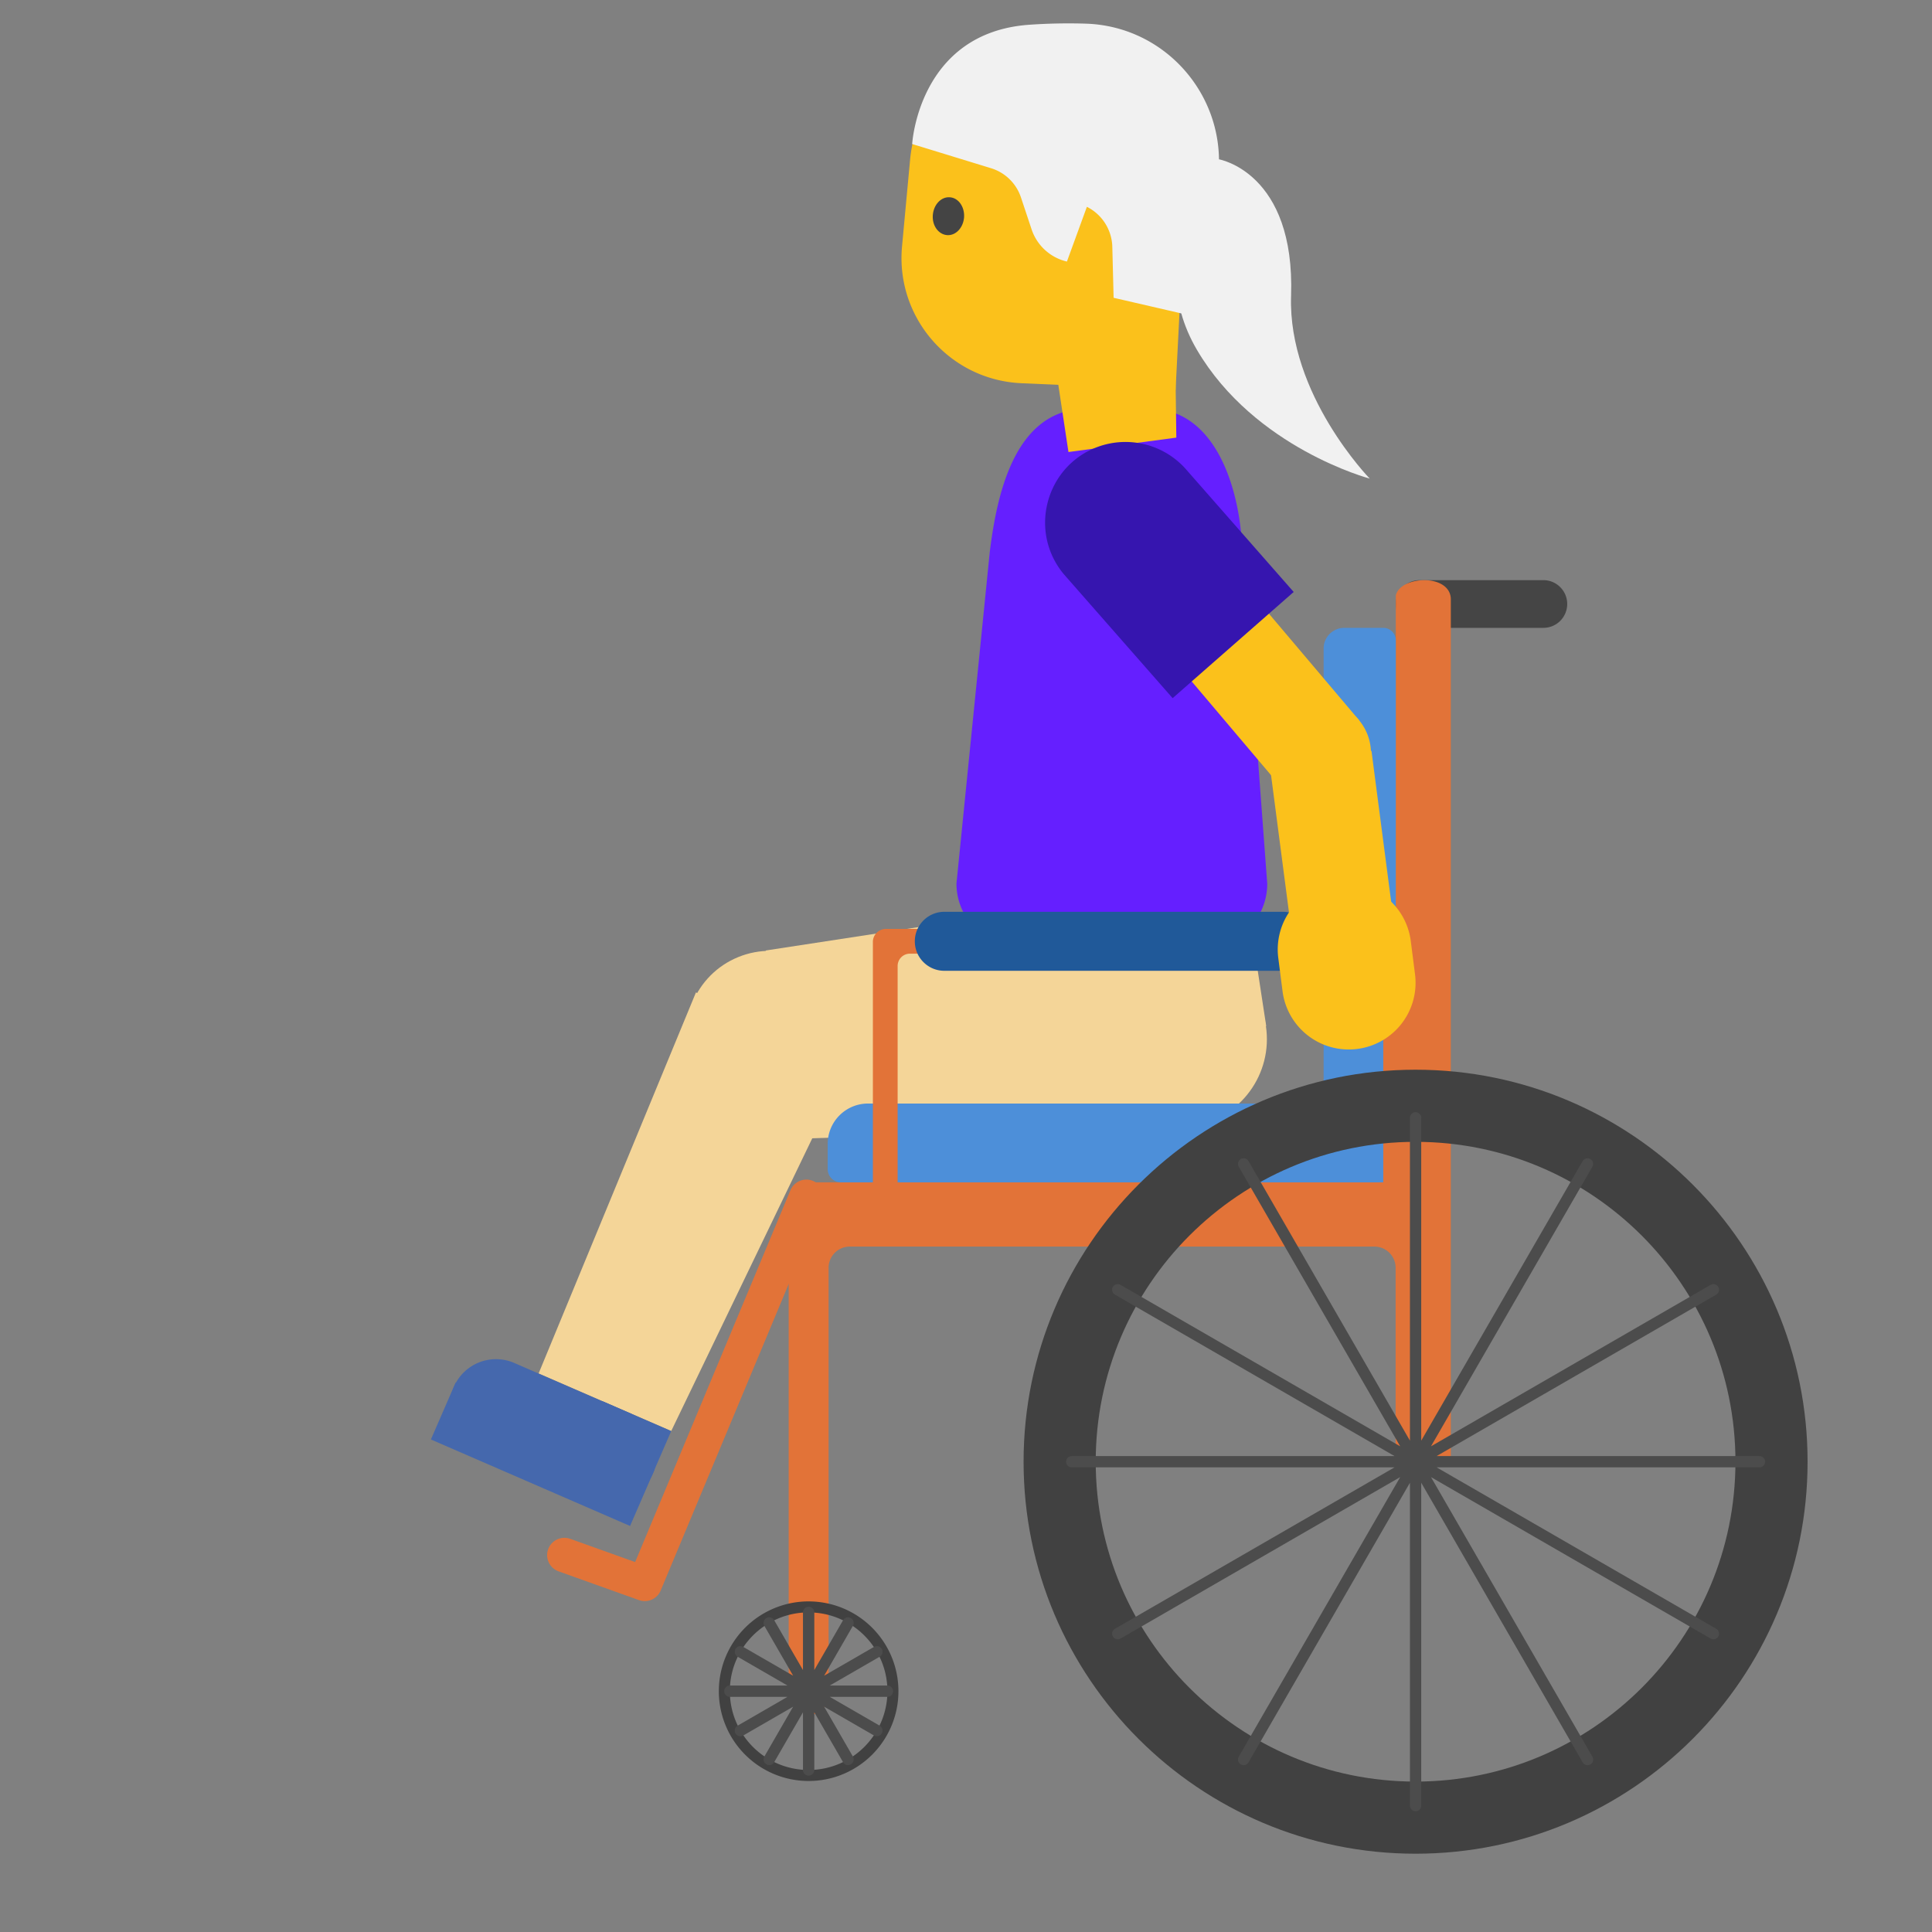 <svg xmlns="http://www.w3.org/2000/svg" fill-rule="evenodd" stroke-linecap="round" stroke-linejoin="round" stroke-miterlimit="1.5" clip-rule="evenodd" viewBox="0 0 128 128"><rect x="0" y="0" width="128" height="128" fill="#808080" stroke="none"/><path fill="#f4d598" fill-rule="nonzero" d="M51.237 75.493l-.505-12.52 26.023-3.985 2.232 15.64-27.75.865z"/><circle cx="100.597" cy="62.284" r="5.219" fill="#f4d598" transform="scale(1.12) rotate(81.298 85.634 43.897)"/><path fill="#f4d598" d="M82.382 58.127l1.508 9.853-11.56 1.77-1.508-9.854z"/><path fill="#651fff" fill-rule="nonzero" d="M79.752 62.753H67.583c-2.312 0-4.215-1.903-4.215-4.216l2.204-21.94c.44-3.563 1.552-9.515 6.41-9.515h4.207c4.188 0 5.932 4.95 6.116 9.313l1.653 22.152a4.2 4.2 0 01-4.206 4.206z"/><path fill="#454545" d="M103.832 40.018c0-.873-.708-1.582-1.58-1.582h-8.196a1.58 1.58 0 000 3.161h8.195a1.58 1.58 0 001.581-1.58z"/><path fill="#e27338" fill-rule="nonzero" d="M95.096 97.022c-.276 1.328-2.52 1.443-2.632-.18V83.997c0-.777-.63-1.408-1.408-1.408H56.304a1.406 1.406 0 00-1.408 1.408v28.05c-.182 2.676-2.557 1.277-2.644 0V79.654c.067-1.026.584-1.274 1.322-1.322h37.484c.777 0 1.406-.63 1.406-1.407l.012-37.465c.271-1.301 3.531-1.486 3.645.18v57.203c.001-.006-1.02.12-1.025.18z"/><path fill="#414141" d="M53.574 106.097a5.952 5.952 0 015.95 5.949 5.952 5.952 0 01-5.95 5.95 5.952 5.952 0 01-5.95-5.95 5.952 5.952 0 015.95-5.95zm0 .73c2.88 0 5.22 2.338 5.22 5.219 0 2.88-2.34 5.22-5.22 5.22a5.222 5.222 0 01-5.22-5.22c0-2.88 2.34-5.22 5.22-5.22z"/><path fill="none" stroke="#4c4c4c" stroke-width=".751" d="M53.574 106.827v10.438M56.184 107.526l-5.22 9.04M58.094 109.436l-9.04 5.22M58.793 112.046H48.355M58.094 114.656l-9.04-5.22M56.184 116.566l-5.22-9.04"/><g><path fill="#4d8fd9" d="M92.466 73.112H57.51a2.673 2.673 0 00-2.673 2.673v1.673c0 .482.391.874.874.874h35.853a.903.903 0 00.9-.902v-4.318z"/></g><g><path fill="#4d8fd9" d="M92.476 42.426a.83.83 0 00-.829-.829h-2.586c-.756 0-1.368.614-1.368 1.37v30.145h4.783V42.426z"/></g><g><path fill="#e27338" fill-rule="nonzero" d="M92.565 61.55c.4.073.687.262.72.813v15.968c-.054.857-1.56 1.265-1.64 0V63.183H60.282a.813.813 0 00-.811.811v14.337c-.104 1.652-1.587.856-1.64 0V62.363a.868.868 0 01.82-.82h33.816l.099.007z"/></g><g><path fill="#205999" d="M86.948 62.364a1.955 1.955 0 00-1.954-1.955h-22.43a1.956 1.956 0 00-1.955 1.955c0 1.079.877 1.954 1.956 1.954h22.43a1.955 1.955 0 001.953-1.954z"/></g><g><path fill="#414141" d="M93.786 70.871c14.333 0 25.971 11.638 25.971 25.971s-11.638 25.971-25.97 25.971c-14.334 0-25.972-11.638-25.972-25.97 0-14.334 11.638-25.972 25.971-25.972zm0 4.779c11.697 0 21.192 9.495 21.192 21.192 0 11.697-9.495 21.192-21.192 21.192-11.697 0-21.192-9.495-21.192-21.192 0-11.697 9.495-21.192 21.192-21.192z"/><path fill="none" stroke="#4c4c4c" stroke-width=".747" d="M93.786 74.058v45.569M105.178 77.11l-22.784 39.464M113.518 85.45l-39.464 22.784M116.57 96.842H71.003M113.518 108.234L74.054 85.45M105.18 116.574L82.393 77.11"/></g><g><path fill="none" stroke="#e27338" stroke-width="2.288" d="M53.425 79.294l-10.708 25.64-5.325-1.906"/></g><g><circle cx="51.13" cy="93.56" r="6.54" fill="#f4d598" transform="scale(.848) rotate(67.73 65.123 93.913)"/><path fill="#f4d598" fill-rule="nonzero" d="M44.47 94.811l-8.787-3.812L46.109 65.75l9.883 5.148L44.47 94.81z"/><g fill="#4568ad" fill-rule="nonzero"><path d="M39.263 99.187l-7.61-3.306a3.05 3.05 0 01-1.581-4 3.039 3.039 0 014-1.581l7.611 3.305a3.039 3.039 0 011.58 4 3.058 3.058 0 01-4 1.582z"/><path d="M30.186 91.6l13.195 5.729-1.637 3.77-13.196-5.73 1.638-3.77z"/><path d="M39.913 92.832l4.557 1.979-1.33 3.063-4.557-1.979 1.33-3.063z"/></g></g><g><path fill="#fbc11b" fill-rule="nonzero" d="M77.814 19.607l.12 9.386-7.146.955-2.782-18.442 9.808 8.1z"/></g><g fill-rule="nonzero"><path fill="#fbc11b" d="M78.68 10.192l-.795 15.641-10.203-.443c-4.746-.205-8.356-4.337-7.92-9.063l.533-5.735c.489-5.3 5.442-9.022 10.667-8.012l2.071.4a7 7 0 015.646 7.212z"/><path fill="#f1f1f1" d="M78.504 20.819l-4.724-1.09-.086-3.364a3.056 3.056 0 00-1.685-2.663l-1.323 3.627a3.248 3.248 0 01-2.339-2.13l-.708-2.124a3.02 3.02 0 00-1.966-1.926l-5.239-1.607s.418-7.385 7.756-7.902a37.452 37.452 0 013.714-.074c5.553.159 9.669 5.213 8.722 10.682a58.194 58.194 0 01-2.122 8.571z"/><path fill="#f1f1f1" d="M80.757 10.555s5.059.855 4.78 9.05c-.22 6.532 5.211 12.103 5.211 12.103s-7.615-2.013-11.444-8.523c-3.83-6.51 1.453-12.63 1.453-12.63z"/><path fill="#444" d="M63.873 14.395c-.053.694-.55 1.225-1.124 1.182-.574-.043-1.001-.63-.948-1.324.053-.694.55-1.226 1.124-1.183.573.034.992.631.948 1.325"/></g><g><path fill="#fbc11b" fill-rule="nonzero" d="M90.05 47.724l-5.194 4.397-8.893-10.507 5.195-4.396 8.892 10.506z"/></g><g transform="scale(.918) rotate(-88.062 75.471 44.275)"><circle cx="66.05" cy="64.33" r="3.75" fill="#fbc11b"/></g><g><path fill="#3615af" fill-rule="nonzero" d="M77.69 46.255l8.02-7.036-7.199-8.2a5.35 5.35 0 00-6.69-.98c-2.51 1.508-3.333 4.812-1.826 7.32.147.245.313.478.497.696l7.198 8.2z"/></g><g><path fill="#fbc11b" fill-rule="nonzero" d="M92.372 61.304l-6.748.88-1.509-11.557 6.749-.88 1.508 11.557z"/></g><g><path fill="#fbc11b" fill-rule="nonzero" d="M89.919 69.496a4.42 4.42 0 003.83-4.948l-.281-2.198a4.42 4.42 0 00-4.948-3.83 4.42 4.42 0 00-3.831 4.947l.282 2.199a4.423 4.423 0 004.948 3.83z"/></g></svg>